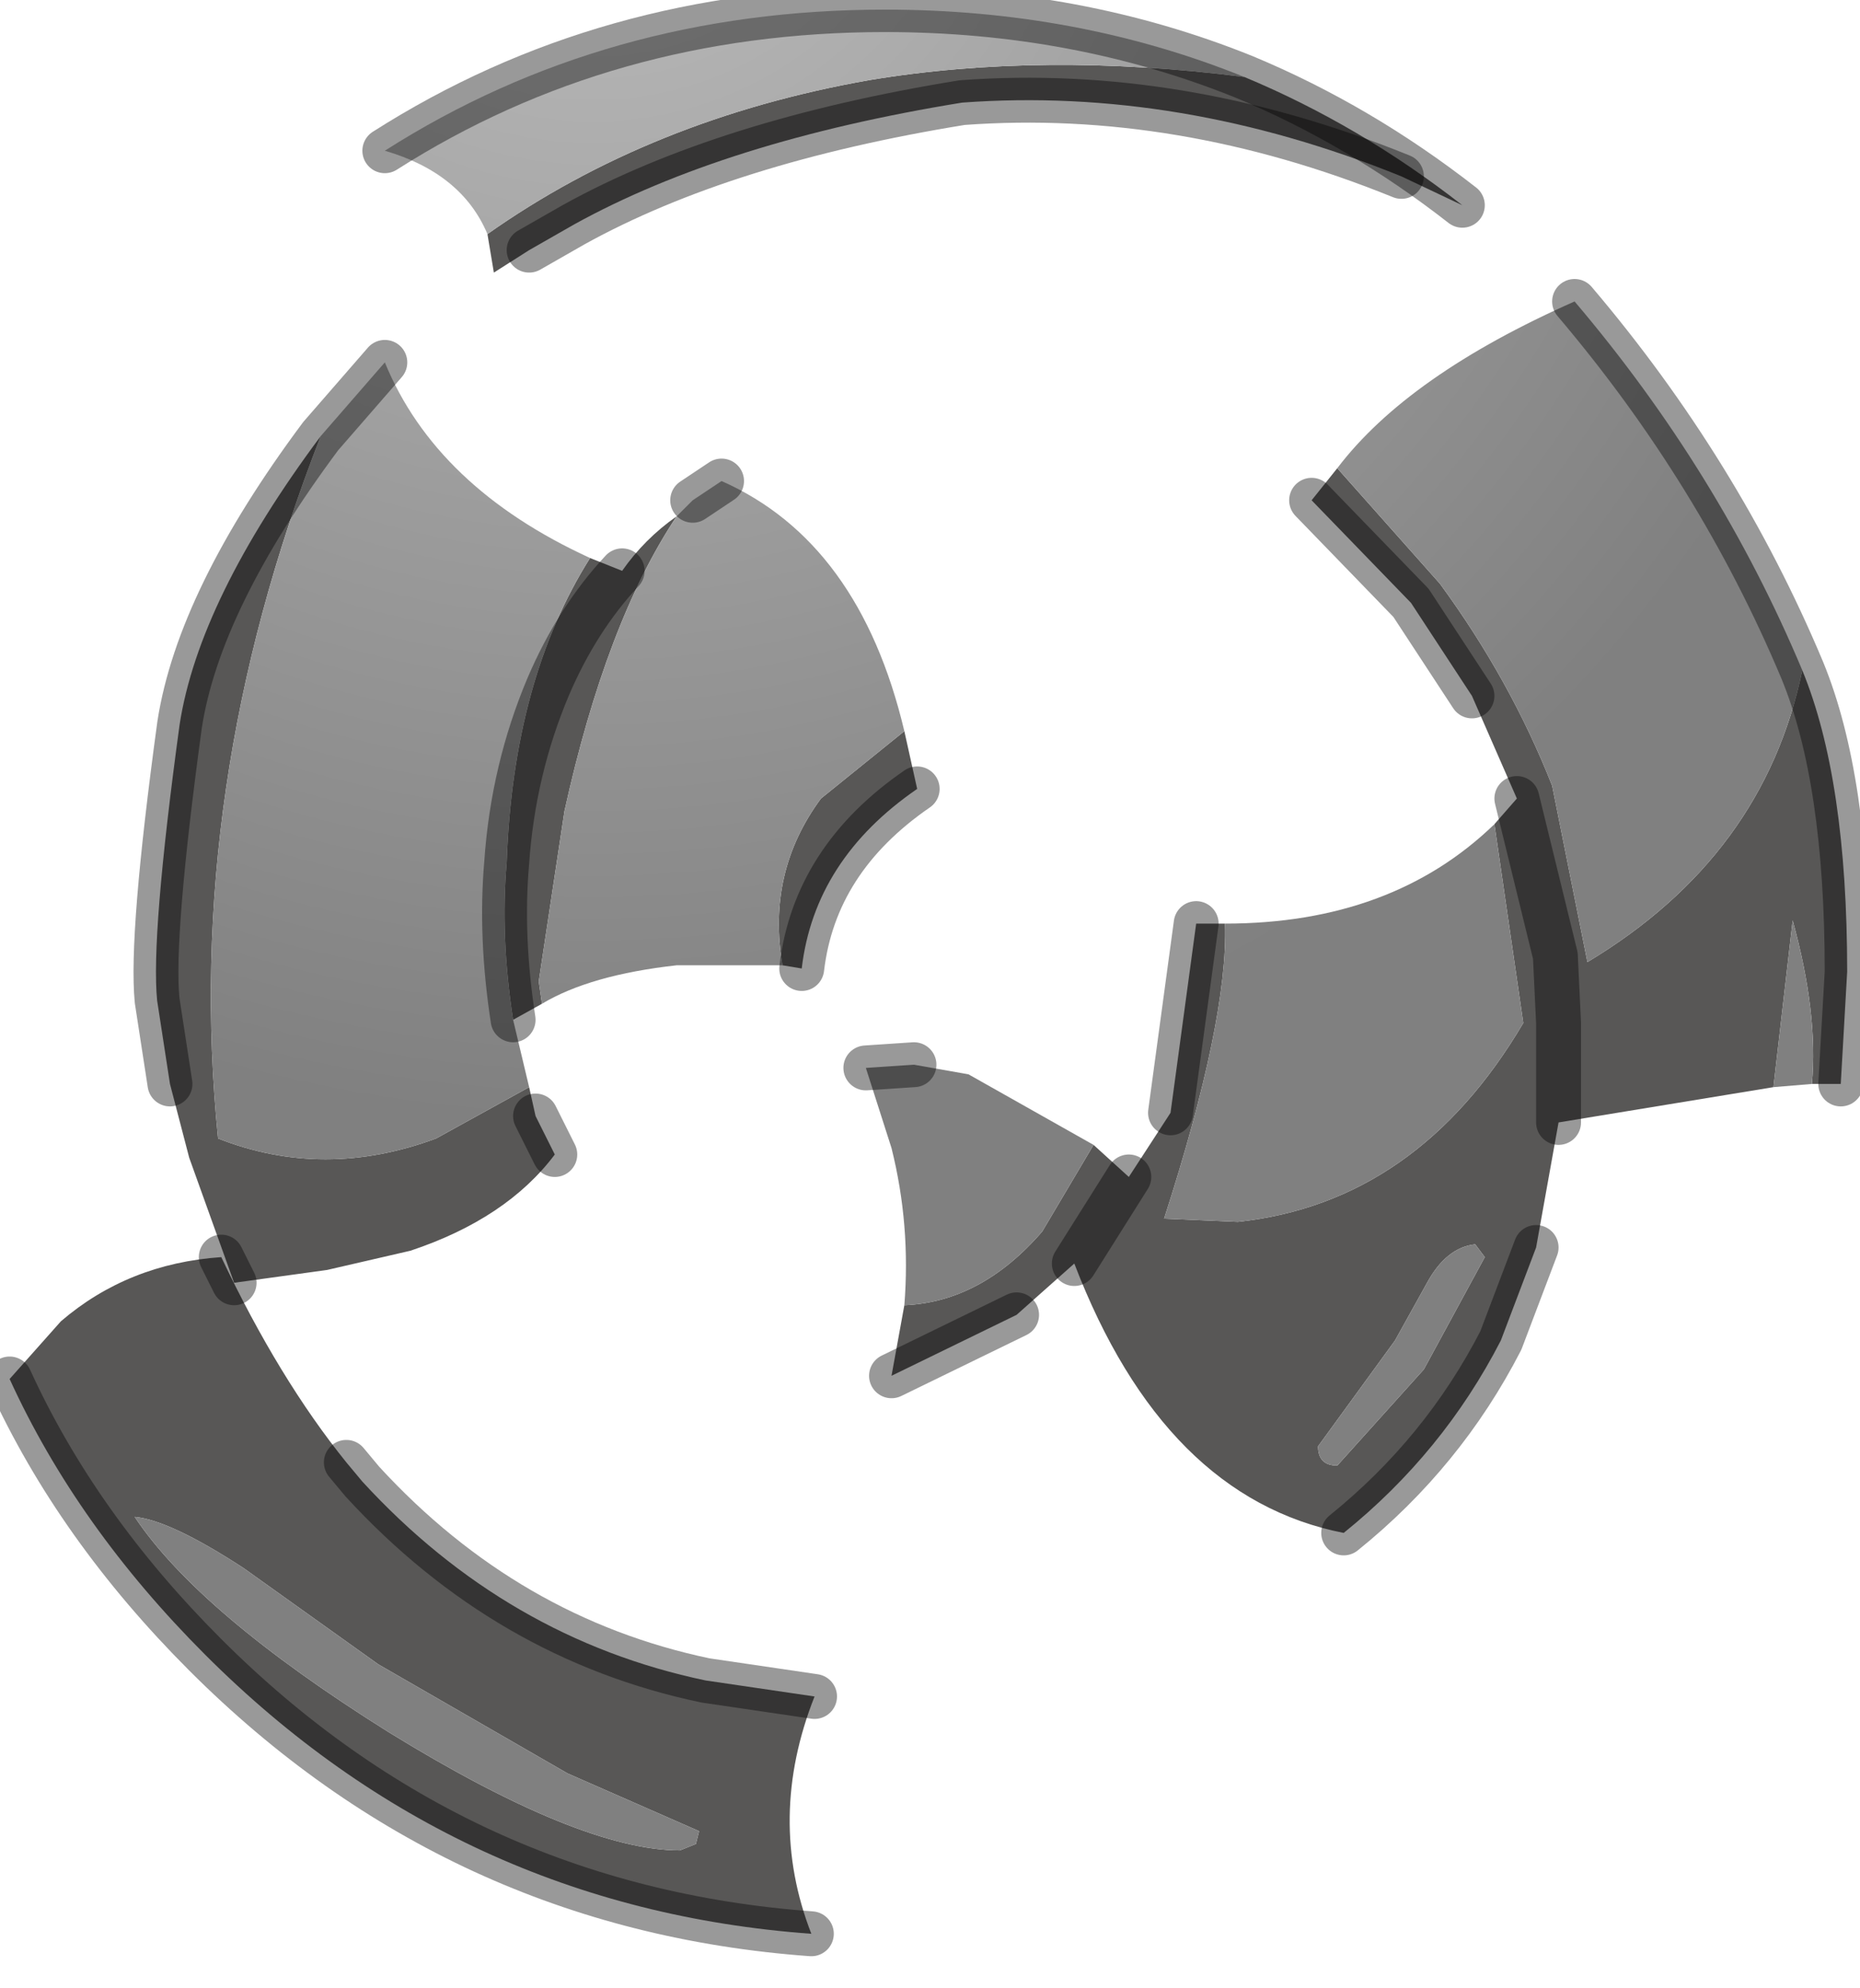 <?xml version="1.0" encoding="utf-8"?>
<svg version="1.1" id="Layer_1"
xmlns="http://www.w3.org/2000/svg"
xmlns:xlink="http://www.w3.org/1999/xlink"
width="29px" height="31px"
xml:space="preserve">
<g id="PathID_3948" transform="matrix(1, 0, 0, 1, 0.15, 0.15)">
<path style="fill:#585756;fill-opacity:1" d="M19.25 1.05Q21.05 1.8 22.65 3.05L21.7 2.6Q18.25 1.2 14.85 1.45Q11.15 2.05 8.8 3.35L8.1 3.75L7.55 4.1L7.45 3.5Q10 1.7 13.4 1.1Q16.1 0.65 19.25 1.05M18 18.85L19.15 18.9Q21.95 18.6 23.6 15.8L23.15 12.7L23.5 12.3L22.8 10.7L21.85 9.25L20.3 7.65L20.7 7.15L22.3 8.95Q23.4 10.45 24.05 12.1L24.6 14.85Q27.35 13.2 27.95 10.3Q28.65 12 28.65 15L28.55 16.75L28.1 16.75Q28.2 15.65 27.8 14.2L27.5 16.8L24.15 17.35L23.8 19.3L23.25 20.75Q22.35 22.5 20.8 23.75Q18 23.2 16.6 19.55L15.7 20.35L13.75 21.3L13.95 20.2Q15.15 20.15 16.1 19.05L16.9 17.7L17.45 18.2L18.1 17.2L18.5 14.25L18.95 14.25Q19 15.75 18 18.85M23.5 12.3L24.1 14.75L24.15 15.8L24.15 17.35L24.15 15.8L24.1 14.75L23.5 12.3M22.85 19.25Q22.4 19.3 22.1 19.85L21.6 20.75L20.4 22.4Q20.4 22.7 20.7 22.7L22.05 21.2L23 19.45L22.85 19.25M12.65 12.3L13.95 11.25L14.15 12.15Q12.55 13.25 12.35 14.95L12.05 14.9Q11.8 13.45 12.65 12.3M9.05 8.55L9.55 8.75Q9.9 8.25 10.4 7.9Q9.3 9.55 8.65 12.5L8.25 15.15L8.3 15.5L7.85 15.75Q7.65 14.45 7.75 13.3Q7.85 10.45 9.05 8.55M3.25 17.6Q4.9 18.25 6.65 17.6L8.1 16.8L8.2 17.25L8.5 17.85Q7.75 18.85 6.25 19.35L4.95 19.65L3.5 19.85L3.3 19.45Q4.2 21.35 5.25 22.65L5.5 22.95Q7.75 25.4 10.85 26.05L12.55 26.3Q11.8 28.2 12.5 30Q7 29.6 3.05 25.65Q1.05 23.65 0 21.35L0.8 20.45Q1.85 19.55 3.3 19.45L3.5 19.85L2.8 17.9L2.5 16.75L2.3 15.45Q2.2 14.45 2.65 11.15Q2.95 9.2 4.85 6.65Q2.7 12.15 3.25 17.6M7.75 13.3Q7.85 11.85 8.4 10.55Q8.85 9.5 9.55 8.75Q8.85 9.5 8.4 10.55Q7.85 11.85 7.75 13.3M1.95 23.5Q2.95 25 5.9 26.85Q8.9 28.7 10.45 28.7L10.7 28.6L10.75 28.4L8.7 27.5L5.75 25.8L3.65 24.3Q2.5 23.55 1.95 23.5M17.45 18.2L16.6 19.55L17.45 18.2" />
<radialGradient
id="RadialGradID_1729" gradientUnits="userSpaceOnUse" gradientTransform="matrix(0.027, 0, 0, 0.027, 9.1, -3.8)" spreadMethod ="pad" cx="0" cy="0" r="819.2" fx="0" fy="0" >
<stop  offset="0"  style="stop-color:#BFBFBF;stop-opacity:1" />
<stop  offset="0.957"  style="stop-color:#808080;stop-opacity:1" />
</radialGradient>
<path style="fill:url(#RadialGradID_1729) " d="M13.4 1.1Q10 1.7 7.45 3.5Q7.05 2.55 5.85 2.2Q9.3 0 13.65 0Q16.65 0 19.25 1.05Q16.1 0.65 13.4 1.1M24.6 14.85L24.05 12.1Q23.4 10.45 22.3 8.95L20.7 7.15Q21.8 5.7 24.4 4.55Q26.65 7.2 27.95 10.3Q27.35 13.2 24.6 14.85M13.95 20.2Q14.05 18.95 13.75 17.75L13.35 16.5L14.1 16.45L14.95 16.6L16.9 17.7L16.1 19.05Q15.15 20.15 13.95 20.2M18.95 14.25Q21.55 14.25 23.15 12.7L23.6 15.8Q21.95 18.6 19.15 18.9L18 18.85Q19 15.75 18.95 14.25M8.25 15.15L8.65 12.5Q9.3 9.55 10.4 7.9L10.65 7.65L11.1 7.35Q13.25 8.3 13.95 11.25L12.65 12.3Q11.8 13.45 12.05 14.9L10.4 14.9Q9.05 15.05 8.3 15.5L8.25 15.15M4.85 6.65L5.85 5.5Q6.65 7.45 9.05 8.55Q7.85 10.45 7.75 13.3Q7.65 14.45 7.85 15.75L8.1 16.8L6.65 17.6Q4.9 18.25 3.25 17.6Q2.7 12.15 4.85 6.65" />
<path style="fill:#808080;fill-opacity:1" d="M28.1 16.75L27.5 16.8L27.8 14.2Q28.2 15.65 28.1 16.75M23 19.45L22.05 21.2L20.7 22.7Q20.4 22.7 20.4 22.4L21.6 20.75L22.1 19.85Q22.4 19.3 22.85 19.25L23 19.45M3.65 24.3L5.75 25.8L8.7 27.5L10.75 28.4L10.7 28.6L10.45 28.7Q8.9 28.7 5.9 26.85Q2.95 25 1.95 23.5Q2.5 23.55 3.65 24.3" />
<path style="fill:none;stroke-width:0.7;stroke-linecap:round;stroke-linejoin:round;stroke-miterlimit:3;stroke:#000000;stroke-opacity:0.4" d="M21.7 2.6Q18.25 1.2 14.85 1.45Q11.15 2.05 8.8 3.35L8.1 3.75" />
<path style="fill:none;stroke-width:0.7;stroke-linecap:round;stroke-linejoin:round;stroke-miterlimit:3;stroke:#000000;stroke-opacity:0.4" d="M5.85 2.2Q9.3 0 13.65 0Q16.65 0 19.25 1.05Q21.05 1.8 22.65 3.05" />
<path style="fill:none;stroke-width:0.7;stroke-linecap:round;stroke-linejoin:round;stroke-miterlimit:3;stroke:#000000;stroke-opacity:0.4" d="M24.4 4.55Q26.65 7.2 27.95 10.3Q28.65 12 28.65 15L28.55 16.75" />
<path style="fill:none;stroke-width:0.7;stroke-linecap:round;stroke-linejoin:round;stroke-miterlimit:3;stroke:#000000;stroke-opacity:0.4" d="M23.8 19.3L23.25 20.75Q22.35 22.5 20.8 23.75" />
<path style="fill:none;stroke-width:0.7;stroke-linecap:round;stroke-linejoin:round;stroke-miterlimit:3;stroke:#000000;stroke-opacity:0.4" d="M15.7 20.35L13.75 21.3" />
<path style="fill:none;stroke-width:0.7;stroke-linecap:round;stroke-linejoin:round;stroke-miterlimit:3;stroke:#000000;stroke-opacity:0.4" d="M13.35 16.5L14.1 16.45" />
<path style="fill:none;stroke-width:0.7;stroke-linecap:round;stroke-linejoin:round;stroke-miterlimit:3;stroke:#000000;stroke-opacity:0.4" d="M18.1 17.2L18.5 14.25" />
<path style="fill:none;stroke-width:0.7;stroke-linecap:round;stroke-linejoin:round;stroke-miterlimit:3;stroke:#000000;stroke-opacity:0.4" d="M22.8 10.7L21.85 9.25L20.3 7.65" />
<path style="fill:none;stroke-width:0.7;stroke-linecap:round;stroke-linejoin:round;stroke-miterlimit:3;stroke:#000000;stroke-opacity:0.4" d="M24.15 17.35L24.15 15.8L24.1 14.75L23.5 12.3" />
<path style="fill:none;stroke-width:0.7;stroke-linecap:round;stroke-linejoin:round;stroke-miterlimit:3;stroke:#000000;stroke-opacity:0.4" d="M14.15 12.15Q12.55 13.25 12.35 14.95" />
<path style="fill:none;stroke-width:0.7;stroke-linecap:round;stroke-linejoin:round;stroke-miterlimit:3;stroke:#000000;stroke-opacity:0.4" d="M8.2 17.25L8.5 17.85" />
<path style="fill:none;stroke-width:0.7;stroke-linecap:round;stroke-linejoin:round;stroke-miterlimit:3;stroke:#000000;stroke-opacity:0.4" d="M5.25 22.65L5.5 22.95Q7.75 25.4 10.85 26.05L12.55 26.3" />
<path style="fill:none;stroke-width:0.7;stroke-linecap:round;stroke-linejoin:round;stroke-miterlimit:3;stroke:#000000;stroke-opacity:0.4" d="M12.5 30Q7 29.6 3.05 25.65Q1.05 23.65 0 21.35" />
<path style="fill:none;stroke-width:0.7;stroke-linecap:round;stroke-linejoin:round;stroke-miterlimit:3;stroke:#000000;stroke-opacity:0.4" d="M2.5 16.75L2.3 15.45Q2.2 14.45 2.65 11.15Q2.95 9.2 4.85 6.65L5.85 5.5" />
<path style="fill:none;stroke-width:0.7;stroke-linecap:round;stroke-linejoin:round;stroke-miterlimit:3;stroke:#000000;stroke-opacity:0.4" d="M10.65 7.65L11.1 7.35" />
<path style="fill:none;stroke-width:0.7;stroke-linecap:round;stroke-linejoin:round;stroke-miterlimit:3;stroke:#000000;stroke-opacity:0.4" d="M9.55 8.75Q8.85 9.5 8.4 10.55Q7.85 11.85 7.75 13.3Q7.65 14.45 7.85 15.75" />
<path style="fill:none;stroke-width:0.7;stroke-linecap:round;stroke-linejoin:round;stroke-miterlimit:3;stroke:#000000;stroke-opacity:0.4" d="M3.3 19.45L3.5 19.85" />
<path style="fill:none;stroke-width:0.7;stroke-linecap:round;stroke-linejoin:round;stroke-miterlimit:3;stroke:#000000;stroke-opacity:0.4" d="M16.6 19.55L17.45 18.2" />
</g>
</svg>
